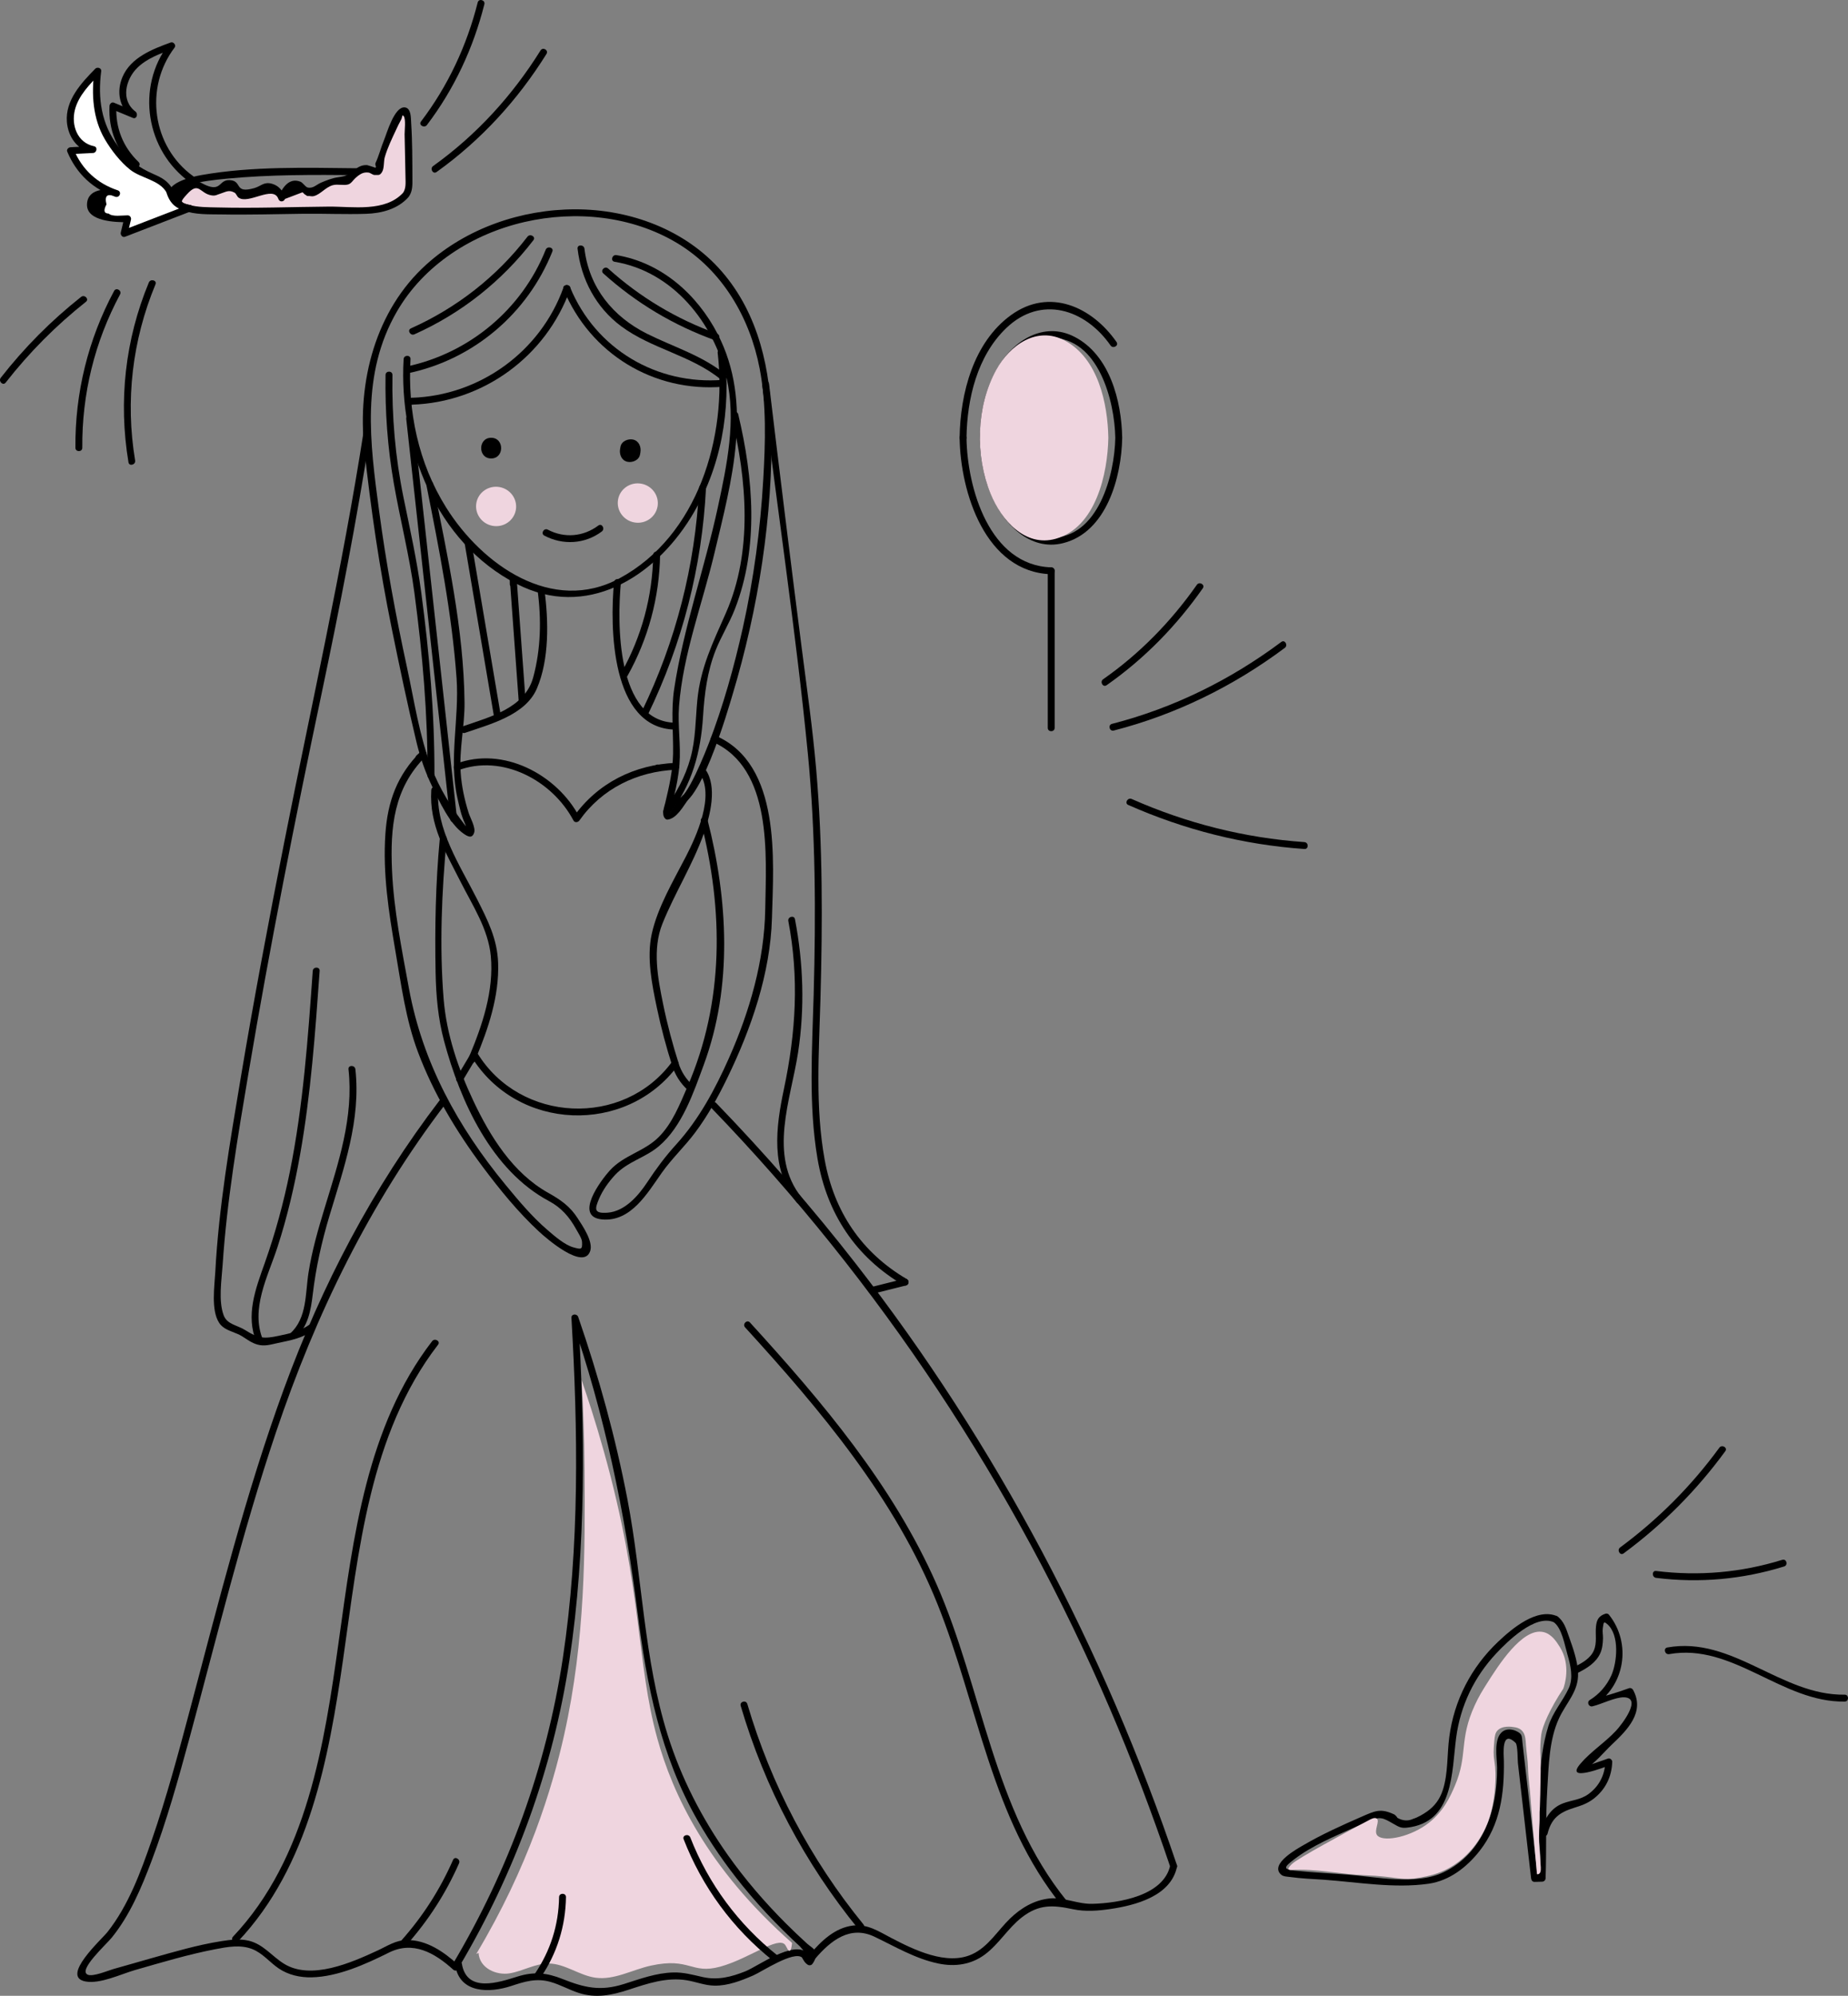 <?xml version="1.0" encoding="utf-8"?>
<!-- Generator: Adobe Illustrator 22.0.1, SVG Export Plug-In . SVG Version: 6.00 Build 0)  -->
<svg version="1.1" id="Шар_1" xmlns="http://www.w3.org/2000/svg" xmlns:xlink="http://www.w3.org/1999/xlink" x="0px" y="0px"
	 width="256.602px" height="277px" viewBox="0 0 256.602 277" enable-background="new 0 0 256.602 277" xml:space="preserve">
<rect x="0" y="0" width="256.602" height="277" fill="#808080" stroke="none"/>
<g>
	<g>
		<path d="M145.486,79.217c0,7.268,0,14.537,0,21.805c0,0.616,0.957,0.617,0.957,0c0-7.268,0-14.537,0-21.805
			C146.443,78.602,145.486,78.601,145.486,79.217L145.486,79.217z"/>
	</g>
	<g>
		<path d="M154.864,60.762c-0.09,5.103-2.33,13.87-8.899,13.87c-6.51,0-8.892-8.761-8.899-13.87
			c-0.007-5.11,2.401-13.87,8.899-13.87C152.532,46.892,154.774,55.659,154.864,60.762c0.011,0.615,0.968,0.617,0.957,0
			c-0.09-5.082-1.712-11.507-6.651-14.03c-4.204-2.147-8.398,0.491-10.581,4.175c-3.087,5.211-3.278,12.331-0.929,17.851
			c1.654,3.886,5.321,7.788,9.953,6.626c6.073-1.523,8.113-9.224,8.208-14.622C155.832,60.146,154.875,60.146,154.864,60.762z"/>
	</g>
	<g>
		<ellipse fill="#EFD5DF" cx="145.003" cy="60.762" rx="8.416" ry="13.761"/>
		<g>
			<path fill="#EFD5DF" d="M152.94,60.762c-0.081,4.557-1.861,13.283-7.937,13.283c-6.025,0-7.931-8.726-7.937-13.283
				c-0.006-4.547,1.922-13.283,7.937-13.283C151.079,47.479,152.86,56.206,152.94,60.762c0.011,0.615,0.968,0.617,0.957,0
				c-0.084-4.758-1.424-11.025-6.039-13.492c-3.881-2.075-7.659,0.643-9.537,4.068c-2.793,5.094-2.946,11.909-0.756,17.243
				c1.46,3.555,4.738,7.399,9.025,6.198c5.592-1.567,7.22-9.081,7.307-14.016C153.908,60.146,152.951,60.146,152.94,60.762z"/>
		</g>
	</g>
	<g>
		<path d="M145.965,78.743c-8.577-0.268-11.667-11.006-11.763-17.981c-0.008-0.615-0.966-0.617-0.957,0
			c0.104,7.538,3.562,18.651,12.72,18.938C146.581,79.719,146.58,78.762,145.965,78.743L145.965,78.743z"/>
	</g>
	<g>
		<path d="M134.202,60.762c0.074-5.394,1.481-11.353,5.51-15.219c4.799-4.605,10.943-2.684,14.496,2.408
			c0.35,0.502,1.18,0.024,0.826-0.483c-3.424-4.907-9.331-7.571-14.632-3.748c-5.248,3.786-7.073,10.906-7.158,17.042
			C133.236,61.378,134.193,61.378,134.202,60.762L134.202,60.762z"/>
	</g>
	<g>
		<path d="M153.657,95.103c5.242-3.673,9.682-8.22,13.357-13.454c0.355-0.505-0.475-0.984-0.826-0.483
			c-3.579,5.097-7.908,9.533-13.013,13.11C152.673,94.628,153.151,95.458,153.657,95.103L153.657,95.103z"/>
	</g>
	<g>
		<path d="M154.654,101.392c8.622-2.219,16.616-6.15,23.745-11.471c0.488-0.364,0.011-1.195-0.483-0.826
			c-7.07,5.277-14.964,9.174-23.517,11.374C153.803,100.622,154.056,101.546,154.654,101.392L154.654,101.392z"/>
	</g>
	<g>
		<path d="M156.662,111.72c7.774,3.44,15.972,5.523,24.456,6.113c0.615,0.043,0.612-0.915,0-0.957
			c-8.306-0.577-16.362-2.614-23.973-5.982C156.587,110.646,156.099,111.471,156.662,111.72L156.662,111.72z"/>
	</g>
</g>
<g>
	<g>
		<path fill="#EFD5DF" d="M56.351,27.053c0.704-0.919,0.361-1.567,0.316-7.568c-0.023-2.987-0.104-4.026-0.467-4.102
			c-0.509-0.107-1.326,1.725-2.115,3.494c-0.709,1.59-1.179,2.944-1.471,3.862c0.106,0.829-0.01,1.079-0.148,1.144
			c-0.166,0.078-0.355-0.118-0.997-0.334c0,0-0.267-0.09-0.602-0.166c-0.804-0.182-2.09,1.196-2.574,1.747
			c-0.248-0.044-0.618-0.091-1.065-0.073c-0.263,0.011-1.269,0.074-2.429,0.717c-1.115,0.618-1.182,1.112-1.697,1.058
			c-0.69-0.072-0.793-0.806-1.614-1.192c-0.512-0.24-1.145-0.017-1.545,0.381c-0.4,0.399-0.62,0.94-0.83,1.464
			c-0.236-1.272-1.902-2.026-3.013-1.364c-0.768,0.458-1.428,1.462-2.278,1.184c-0.872-0.286-1.019-1.76-1.934-1.825
			c-0.817-0.058-1.237,1.109-2.045,1.238c-0.685,0.11-1.212-0.553-1.803-0.917c-0.244-0.15-1.469-0.518-2.356-0.011
			c-0.722,0.413-1.244,1.447-1.091,2.088c0.441,1.848,6.81,1.409,19.401,1.297c2.49-0.022,3.735-0.033,4.362-0.025
			c2.256,0.03,2.476,0.101,3.238,0C52.673,29.005,55.1,28.684,56.351,27.053z"/>
		<g>
			<path d="M56.764,27.294c0.529-0.74,0.505-1.594,0.5-2.472c-0.015-2.582-0.001-5.214-0.175-7.789
				c-0.043-0.633,0.023-2.046-0.89-2.13c-1.445-0.133-2.493,3.622-2.863,4.505c-0.436,1.042-0.709,2.184-1.184,3.202
				c-0.149,0.318,0.213,0.567-0.049,0.676c0.039-0.016-1.055-0.363-1.109-0.366c-0.718-0.046-1.197,0.217-1.776,0.647
				c-0.975,0.724-1.01,0.847-2.233,1.027c-0.884,0.13-1.613,0.418-2.428,0.765c-0.597,0.254-1.111,0.866-1.875,0.654
				c-0.258-0.071-0.643-0.664-0.953-0.788c-1.607-0.641-2.55,0.87-3.077,2.132c0.308,0,0.615,0,0.923,0
				c-0.313-0.876-0.834-1.56-1.769-1.84c-1.163-0.348-1.526,0.315-2.494,0.59c-2.896,0.822-1.587-1.015-3.423-1.107
				c-1.443-0.072-1.167,1.483-3.029,0.81c-1.035-0.374-1.465-1.01-2.74-0.691c-0.954,0.239-1.827,1.093-1.983,2.091
				c-0.164,1.053,0.382,1.611,1.308,1.982c1.595,0.64,3.622,0.54,5.305,0.57c3.8,0.07,7.604-0.049,11.403-0.093
				c2.882-0.033,5.799,0.102,8.677,0.008c2.156-0.07,4.377-0.647,5.861-2.288c0.412-0.456-0.263-1.135-0.677-0.677
				c-2.51,2.777-7.035,1.938-10.375,1.966c-5.131,0.042-10.276,0.248-15.406,0.116c-1.322-0.034-2.784-0.002-4.065-0.383
				c-1.133-0.337-1.214-0.336-0.195-1.461c1.671-1.844,1.755-0.077,3.424,0.172c0.553,0.083,0.72-0.101,1.231-0.253
				c0.683-0.203,1.148-0.592,1.965-0.116c0.193,0.113,0.321,0.511,0.511,0.658c1.364,1.05,4.843-1.776,5.55,0.199
				c0.169,0.471,0.742,0.433,0.923,0c0.81-0.307,1.621-0.614,2.431-0.922c0.11,0.105,0.22,0.211,0.33,0.316
				c0.156,0.03,0.228,0.223,0.425,0.204c0.314-0.03,0.487,0.102,0.851,0.001c0.911-0.253,1.6-1.23,2.594-1.505
				c0.691-0.191,1.534,0.084,2.15-0.108c0.417-0.13,0.667-0.583,0.979-0.87c0.532-0.489,1.064-0.881,1.832-0.774
				c0.289,0.04,0.59,0.349,0.868,0.337c0.547-0.024,0.687,0.111,1.016-0.423c0.317-0.516,0.207-1.468,0.378-2.059
				c0.38-1.308,1-2.58,1.576-3.812c0.207-0.443,0.41-0.891,0.653-1.316c0.251-0.438,0.135-0.866,0.395-0.556
				c0.323,0.385,0.118,2.037,0.126,2.52c0.035,1.997,0.096,3.995,0.124,5.992c0.011,0.753,0.093,1.532-0.366,2.173
				C55.579,27.313,56.409,27.792,56.764,27.294z"/>
		</g>
	</g>
	<g>
		<path d="M25.427,28.153c-1.883-1.501-0.785-2.014,0.822-2.493c1.689-0.503,3.485-0.692,5.233-0.861
			c6.028-0.58,12.122-0.546,18.17-0.489c0.616,0.006,0.617-0.951,0-0.957c-7.152-0.067-14.582-0.306-21.66,0.941
			c-2.495,0.44-6.74,1.746-3.242,4.535C25.227,29.21,25.909,28.537,25.427,28.153L25.427,28.153z"/>
	</g>
	<g>
		<path d="M26.842,24.466c-5.71-4.109-6.829-12.297-2.594-17.87c0.249-0.328-0.166-0.839-0.54-0.703
			c-2.548,0.929-5.532,2.078-6.687,4.759c-0.882,2.047-0.479,4.318,1.31,5.667c0.123-0.292,0.246-0.583,0.369-0.875
			c-0.963-0.399-1.927-0.798-2.89-1.197c-0.305-0.126-0.592,0.186-0.606,0.461c-0.164,3.263,1.013,6.205,3.369,8.464
			c0.193-0.251,0.387-0.501,0.58-0.752c-1.279-0.871-3.902-2-4.709,0.177c-0.776,2.094,2.715,3.808,4.098,4.462
			c-0.032-0.251-0.065-0.501-0.097-0.752c-0.438,0.543-0.877,1.086-1.315,1.629c-0.278,0.344-0.084,0.76,0.338,0.817
			c2.544,0.342,5.088,0.684,7.633,1.025c0.608,0.082,0.602-0.876,0-0.957c-2.544-0.342-5.088-0.684-7.633-1.025
			c0.113,0.272,0.226,0.545,0.338,0.817c0.438-0.543,0.877-1.086,1.315-1.629c0.176-0.217,0.208-0.607-0.097-0.752
			c-0.824-0.39-2.515-1.025-2.892-1.861c-0.796-0.55-0.492-1.229,0.911-2.035c0.586,0.229,1.128,0.532,1.627,0.909
			c0.452,0.308,0.968-0.379,0.58-0.752c-2.185-2.094-3.24-4.768-3.089-7.787c-0.202,0.154-0.404,0.308-0.606,0.461
			c0.963,0.399,1.927,0.798,2.89,1.197c0.544,0.225,0.76-0.579,0.369-0.875c-2.109-1.592-1.355-4.496,0.245-6.07
			c1.335-1.313,3.184-1.98,4.904-2.607c-0.18-0.234-0.36-0.469-0.54-0.703c-4.582,6.029-3.17,14.785,2.937,19.18
			C26.859,25.653,27.338,24.823,26.842,24.466L26.842,24.466z"/>
	</g>
	<g>
		<path fill="#FFFFFF" d="M23.525,26.447c-0.563-1.375-2.292-1.778-3.356-2.207c-2.025-0.816-3.167-2.336-4.599-4.242
			c-2.575-3.429-2.308-7.901-1.994-10.131c-1.613,1.623-3.274,3.396-3.744,5.636c-0.47,2.24,0.814,5.002,3.089,5.25
			c-1.042,0.053-2.083,0.106-3.125,0.159c1.052,2.834,3.501,5.11,6.404,5.954c-0.871-0.149-1.801-0.292-2.61,0.063
			c-0.809,0.355-1.366,1.42-0.873,2.153c0.246,0.366,0.677,0.556,1.093,0.701c1.252,0.436,2.586,0.634,3.91,0.582
			c-0.163,0.678-0.326,1.357-0.489,2.035c3.022-1.165,6.044-2.331,9.066-3.496c-0.758-0.105-1.73-0.378-2.284-1.161
			C23.678,27.268,23.718,26.918,23.525,26.447z"/>
		<g>
			<path d="M23.938,26.206c-0.628-1.089-1.48-1.55-2.61-2.042c-2.134-0.93-3.513-1.992-4.92-3.85
				c-2.348-3.098-2.847-6.671-2.353-10.447c0.056-0.427-0.551-0.609-0.817-0.338c-1.956,1.99-4.202,4.398-3.948,7.414
				c0.174,2.066,1.432,3.846,3.505,4.272c0.042-0.313,0.085-0.627,0.127-0.94c-1.042,0.053-2.083,0.106-3.125,0.159
				c-0.275,0.014-0.588,0.301-0.461,0.606c1.272,3.064,3.588,5.242,6.738,6.288c0.085-0.308,0.17-0.615,0.254-0.923
				c-1.571-0.245-4.175-0.283-4.247,1.956c-0.078,2.415,4.047,2.486,5.64,2.483c-0.154-0.202-0.308-0.404-0.461-0.606
				c-0.163,0.678-0.326,1.357-0.489,2.035C16.693,32.597,17,33,17.359,32.862c3.022-1.165,6.044-2.331,9.066-3.496
				c0.395-0.152,0.511-0.824,0-0.923c-1.153-0.1-1.966-0.807-2.438-2.123c-0.174-0.589-1.098-0.339-0.923,0.254
				c0.498,1.69,1.362,2.454,3.107,2.792c0-0.308,0-0.615,0-0.923c-3.022,1.165-6.044,2.331-9.066,3.496
				c0.196,0.196,0.392,0.392,0.589,0.589c0.163-0.678,0.326-1.357,0.489-2.035c0.072-0.3-0.142-0.606-0.461-0.606
				c-0.755,0.001-2.097,0.235-2.635-0.244c-0.654-0.013-0.754-0.437-0.301-1.271c-0.305-1.237,0.124-1.585,1.288-1.043
				c0.599,0.093,0.851-0.725,0.254-0.923c-2.81-0.933-4.934-2.884-6.069-5.619c-0.154,0.202-0.308,0.404-0.461,0.606
				c1.042-0.053,2.083-0.106,3.125-0.159c0.512-0.026,0.682-0.826,0.127-0.94c-2.31-0.475-3.182-2.91-2.655-5.027
				c0.504-2.024,2.107-3.621,3.521-5.06c-0.272-0.113-0.545-0.226-0.817-0.338c-0.418,3.193-0.213,6.604,1.448,9.441
				c0.892,1.522,2.135,3.132,3.51,4.232c1.506,1.205,4.055,1.415,5.055,3.148C23.42,27.222,24.247,26.741,23.938,26.206z"/>
		</g>
	</g>
	<g>
		<path d="M60.623,23.872c6.158-4.406,11.254-9.97,15.258-16.387c0.327-0.524-0.501-1.005-0.826-0.483
			C71.14,13.276,66.16,18.738,60.14,23.046C59.643,23.401,60.12,24.232,60.623,23.872L60.623,23.872z"/>
	</g>
	<g>
		<path d="M59.281,17.35c3.799-5.004,6.437-10.671,7.974-16.755c0.151-0.597-0.772-0.852-0.923-0.254
			c-1.518,6.009-4.127,11.586-7.877,16.526C58.082,17.358,58.913,17.835,59.281,17.35L59.281,17.35z"/>
	</g>
	<g>
		<path d="M20.666,39.21c-3.292,7.928-4.238,16.49-2.827,24.953c0.101,0.606,1.024,0.349,0.923-0.254
			c-1.383-8.289-0.394-16.686,2.827-24.444C21.825,38.897,20.899,38.649,20.666,39.21L20.666,39.21z"/>
	</g>
	<g>
		<path d="M15.843,40.38c-3.605,6.726-5.433,14.137-5.373,21.768c0.005,0.616,0.962,0.617,0.957,0
			c-0.059-7.468,1.714-14.702,5.242-21.285C16.96,40.321,16.134,39.837,15.843,40.38L15.843,40.38z"/>
	</g>
	<g>
		<path d="M11.256,41.209C7.095,44.501,3.377,48.245,0.11,52.426c-0.375,0.48,0.298,1.162,0.677,0.677
			c3.267-4.181,6.985-7.925,11.146-11.217C12.416,41.504,11.734,40.831,11.256,41.209L11.256,41.209z"/>
	</g>
</g>
<g>
	<g>
		<path d="M229.959,218.995c6.014,0.747,11.987,0.211,17.774-1.583c0.586-0.182,0.336-1.106-0.254-0.923
			c-5.709,1.77-11.59,2.285-17.519,1.549C229.35,217.962,229.355,218.92,229.959,218.995L229.959,218.995z"/>
	</g>
	<g>
		<path d="M231.773,229.579c8.849-1.577,15.631,6.719,24.367,6.585c0.615-0.009,0.617-0.967,0-0.957
			c-8.842,0.135-15.552-8.168-24.621-6.551C230.913,228.764,231.169,229.687,231.773,229.579L231.773,229.579z"/>
	</g>
	<g>
		<path d="M215.75,225.151c1.127,0.814,1.52,3.189,1.889,4.459c0.429,1.477,0.867,3.254,0.179,4.726
			c-0.854,1.827-2.231,3.32-2.843,5.303c-1.49,4.823-1.311,10.605-1.257,15.566c0.012,1.139,0.454,3.683-0.038,4.643
			c-0.349,0.681-0.27-0.525-0.34-1.018c-0.177-1.248-0.287-2.51-0.43-3.763c-0.502-4.39-1.001-8.781-1.506-13.17
			c-0.111-0.964,0.007-1.232-0.882-1.646c-0.6-0.279-1.359-0.334-1.903,0.086c-1.274,0.984-0.751,3.703-0.742,5.016
			c0.04,5.729-1.841,11.818-7.427,14.497c-3.863,1.853-9.427,0.625-13.457,0.319c-2.395-0.182-4.806-0.291-7.195-0.544
			c-1.672-0.177-1.545-0.459-0.085-1.573c2.463-1.88,5.509-3.144,8.316-4.406c0.698-0.314,1.394-0.636,2.102-0.926
			c1.575-0.645,1.9-0.417,3.392,0.432c0.671,0.382,0.993,0.604,1.823,0.514c6.544-0.711,6.21-7.704,6.849-12.505
			c0.59-4.435,2.515-8.438,5.58-11.699C209.273,227.866,213.163,223.994,215.75,225.151c0.558,0.249,1.045-0.575,0.483-0.826
			c-2.814-1.258-6.348,1.768-8.204,3.524c-3.751,3.55-6.121,8.14-6.794,13.256c-0.316,2.406-0.144,4.994-0.89,7.32
			c-0.405,1.262-1.119,2.244-2.2,3.002c-0.55,0.386-1.29,0.819-1.918,1.011c-0.703,0.332-1.43,0.289-2.182-0.129
			c-0.112-0.19-0.256-0.348-0.432-0.473c-1.928-0.901-2.662-0.516-4.665,0.361c-2.662,1.165-5.34,2.367-7.854,3.832
			c-0.836,0.487-4.895,2.668-3.204,4.159c0.317,0.279,0.911,0.276,1.305,0.331c1.533,0.217,3.1,0.261,4.643,0.373
			c4.722,0.344,9.794,1.233,14.526,0.554c2.901-0.417,5.319-2.3,7.095-4.567c2.865-3.659,3.424-7.924,3.36-12.489
			c-0.011-0.809-0.406-4.457,1.627-2.493c0.306,0.296,0.271,2.373,0.323,2.822c0.126,1.098,0.251,2.195,0.377,3.293
			c0.484,4.233,0.968,8.467,1.453,12.7c0.029,0.251,0.196,0.486,0.479,0.479c0.351-0.01,0.702-0.019,1.054-0.029
			c0.265-0.007,0.469-0.214,0.479-0.479c0.142-4.145-0.016-8.282,0.238-12.424c0.196-3.208,0.25-6.781,1.612-9.744
			c1.022-2.223,2.766-3.771,2.655-6.341c-0.074-1.728-0.708-3.445-1.277-5.06c-0.365-1.035-0.681-2.122-1.604-2.788
			C215.733,223.963,215.254,224.793,215.75,225.151z"/>
	</g>
	<path fill="#EFD5DF" d="M217.077,234.353c-1.892,2.86-2.919,5.277-3.065,6.375c-0.092,0.695-0.123,1.471-0.123,1.471
		c-0.03,0.774,0.001,1.348,0.012,1.571c0.059,1.194,0.03,2.556-0.027,5.279c-0.037,1.765-0.077,2.02-0.09,2.456
		c-0.009,0.321-0.003,0.559-0.002,0.624c0.022,1.213-0.181,2.521-0.046,4.183c0.069,0.842,0.104,1.687,0.184,2.528
		c0.034,0.364,0.103,1.05-0.23,1.241c-0.095,0.055-0.2,0.055-0.276,0.046c-0.466-5.068-0.723-8.286-0.873-10.328
		c-0.111-1.508-0.337-3.008-0.377-4.519c-0.026-0.985-0.199-1.961-0.266-2.943c-0.068-0.982-0.097-1.724-0.644-2.207
		c-0.334-0.295-0.738-0.384-1.011-0.414c-0.26-0.048-1.676-0.29-2.36,0.521c-0.237,0.281-0.332,0.625-0.398,1.456
		c-0.096,1.207-0.144,1.81,0.031,2.835c0.284,1.671,0.196,5.284-0.858,8.214c-0.267,0.743-1.667,4.4-5.397,6.494
		c-1.577,0.885-2.99,1.157-4.042,1.352c-2.713,0.502-3.127-0.147-7.708-0.322c-3.408-0.13-6.801-0.938-10.206-0.736
		c-0.066,0.004-0.32,0.023-0.383-0.098c-0.098-0.186,0.324-0.586,0.48-0.734c0.884-0.838,7.387-4.329,10.569-6.018
		c0.406-0.239,0.926-0.476,1.195-0.276c0.471,0.351-0.404,1.613,0.027,2.272c0.653,0.997,4.193,0.454,6.822-1.398
		c2.368-1.668,3.377-3.962,4-5.425c1.856-4.362,0.525-6.292,2.758-11.171c0.572-1.251,1.102-2.09,1.64-2.942
		c1.609-2.549,4.938-7.825,7.846-7.233c1.174,0.239,1.871,1.351,2.329,2.084C218.18,231.137,217.226,233.938,217.077,234.353z"/>
	<g>
		<path d="M219.093,232.176c1.24-0.621,2.514-1.396,3.109-2.714c0.293-0.648,0.356-1.341,0.381-2.043
			c0.016-0.453-0.096-0.946-0.033-1.394c0.118-0.834,0.105-1.059,0.624-0.609c1.748,1.514,1.365,5.347,0.561,7.129
			c-0.63,1.395-1.671,2.597-2.979,3.401c-0.466,0.286-0.161,0.999,0.369,0.875c1.266-0.296,3.142-1.278,4.379-1.249
			c2.563,0.061-0.302,3.768-1.097,4.622c-1.529,1.643-3.524,2.906-4.97,4.608c-2.28,2.684,3.537,0.407,4.076,0.199
			c-0.202-0.154-0.404-0.308-0.606-0.461c-0.065,1.835-0.876,3.401-2.357,4.472c-1.114,0.805-2.318,0.823-3.536,1.285
			c-1.72,0.653-2.626,2.242-3.052,3.946c-0.149,0.598,0.773,0.853,0.923,0.254c0.538-2.151,1.669-2.962,3.679-3.587
			c1.015-0.316,1.876-0.606,2.724-1.266c1.641-1.277,2.503-3.036,2.577-5.105c0.01-0.288-0.318-0.573-0.606-0.461
			c-0.907,0.35-1.883,0.61-2.77,1.004c-0.238,0.106-0.583,0.082-0.799,0.216c-0.078,0.048,0.175,0.306,0.424,0.181
			c1.277-0.644,2.621-2.332,3.661-3.313c2.154-2.033,4.694-4.534,2.973-7.64c-0.095-0.172-0.347-0.29-0.54-0.22
			c-1.75,0.638-3.523,1.168-5.337,1.592c0.123,0.292,0.246,0.583,0.369,0.875c4.395-2.7,5.372-8.677,2.153-12.685
			c-0.099-0.123-0.32-0.173-0.466-0.123c-0.918,0.316-1.211,0.793-1.315,1.763c-0.119,1.118,0.161,2.237-0.288,3.316
			c-0.474,1.139-1.67,1.782-2.715,2.306C218.059,231.625,218.543,232.451,219.093,232.176L219.093,232.176z"/>
	</g>
	<g>
		<path d="M225.447,215.596c5.419-4.001,10.141-8.745,14.116-14.183c0.364-0.498-0.466-0.976-0.826-0.483
			c-3.874,5.3-8.492,9.94-13.773,13.84C224.474,215.132,224.951,215.963,225.447,215.596L225.447,215.596z"/>
	</g>
</g>
<g>
	<g>
		<path d="M56.044,49.848c-0.698,12.062,4.478,25.462,15.735,31.21c9.591,4.897,18.952-0.815,24.162-9.258
			c4.206-6.816,5.597-14.918,4.669-22.812c-0.071-0.604-1.029-0.612-0.957,0c1.363,11.596-2.73,25.415-13.65,31.288
			c-9.336,5.021-19.078-1.895-24.049-9.83c-3.862-6.165-5.37-13.382-4.953-20.597C57.037,49.233,56.08,49.235,56.044,49.848
			L56.044,49.848z"/>
	</g>
	<g>
		<path d="M78.245,39.89c-3.184,8.902-11.61,15.013-21.062,15.318c-0.614,0.02-0.617,0.977,0,0.957
			c9.903-0.32,18.652-6.702,21.985-16.021C79.376,39.564,78.451,39.314,78.245,39.89L78.245,39.89z"/>
	</g>
	<g>
		<path d="M78.245,40.145c3.693,8.941,12.515,14.321,22.164,13.53c0.61-0.05,0.615-1.008,0-0.957
			c-9.19,0.753-17.704-4.263-21.242-12.828C78.936,39.329,78.01,39.575,78.245,40.145L78.245,40.145z"/>
	</g>
	<g>
		<path d="M59.886,109.65c-0.317,4.846,2,8.65,4.087,12.771c1.659,3.277,3.828,6.541,4.178,10.279
			c0.45,4.815-1.186,9.625-3.024,13.996c-0.238,0.567,0.687,0.815,0.923,0.254c1.757-4.179,3.273-8.696,3.117-13.292
			c-0.113-3.345-1.449-5.943-2.932-8.881c-2.372-4.698-5.749-9.675-5.392-15.128C60.884,109.035,59.926,109.037,59.886,109.65
			L59.886,109.65z"/>
	</g>
	<g>
		<path d="M93.863,105.877c-5.739,0.237-10.894,2.784-14.237,7.514c0.275,0,0.551,0,0.826,0c-3.12-5.916-10.611-9.86-17.127-7.388
			c-0.57,0.216-0.323,1.142,0.254,0.923c6.138-2.328,13.112,1.385,16.046,6.948c0.18,0.342,0.631,0.276,0.826,0
			c3.137-4.438,8.043-6.818,13.411-7.04C94.477,106.809,94.48,105.852,93.863,105.877L93.863,105.877z"/>
	</g>
	<g>
		<path d="M64.577,101.713c3.431-1.19,8.365-2.438,9.961-6.129c1.752-4.052,1.635-9.42,1.064-13.669
			c-0.081-0.601-1.039-0.609-0.957,0c0.539,4.018,0.463,8.176-0.612,12.111c-1.163,4.254-6.001,5.477-9.711,6.764
			C63.744,100.991,63.993,101.916,64.577,101.713L64.577,101.713z"/>
	</g>
	<g>
		<path d="M61.065,116.421c-0.58,6.174-0.701,12.363-0.58,18.561c0.063,3.233,0.34,6.385,1.178,9.509
			c2.239,8.349,6.584,17.952,14.57,22.21c1.706,0.91,2.833,2.207,3.761,3.891c0.244,0.443,0.79,1.26,0.821,1.742
			c0.073,1.15-0.134,1.074-1.19,0.79c-1.224-0.33-2.692-1.628-3.625-2.429c-2.134-1.832-3.994-4.061-5.778-6.222
			c-6.629-8.033-11.55-16.998-13.436-27.279c-0.993-5.415-2.106-10.871-2.353-16.384c-0.268-5.996,0.241-11.398,4.644-15.801
			c0.438-0.438-0.225-1.093-0.677-0.677c-0.19,0.175-0.379,0.349-0.568,0.524c-0.454,0.419,0.224,1.094,0.677,0.677
			c0.189-0.175,0.379-0.349,0.568-0.524c0.454-0.419-0.224-1.094-0.677-0.677c-0.189,0.175-0.379,0.349-0.568,0.524
			c0.226,0.226,0.451,0.451,0.677,0.677c0.189-0.175,0.379-0.35,0.568-0.524c-0.226-0.226-0.451-0.451-0.677-0.677
			c-3.25,3.25-4.579,6.887-4.888,11.429c-0.371,5.448,0.458,10.797,1.377,16.143c0.812,4.721,1.439,9.562,3.13,14.069
			c2.152,5.738,5.332,11.06,8.995,15.955c2.361,3.154,4.908,6.295,7.804,8.981c1.081,1.003,6.213,5.451,7.131,2.727
			c0.449-1.331-1.07-3.513-1.733-4.546c-1.093-1.703-2.4-2.584-4.112-3.545c-4.9-2.749-8.049-7.823-10.385-12.772
			c-2.084-4.417-3.724-9.226-4.119-14.124c-0.593-7.346-0.267-14.9,0.421-22.228C62.079,115.808,61.122,115.812,61.065,116.421
			L61.065,116.421z"/>
	</g>
	<g>
		<path d="M61.076,152.673c-9.342,12.219-16.371,25.66-21.65,40.082c-5.319,14.534-9.066,29.557-13.037,44.495
			c-1.62,6.093-3.258,12.198-5.323,18.159c-1.521,4.391-3.226,9.05-6.142,12.735c-0.837,1.058-6.537,6.181-3.086,6.861
			c2.044,0.403,4.989-1.028,6.883-1.57c3.693-1.057,7.402-2.175,11.178-2.902c1.665-0.32,3.484-0.662,5.115-0.022
			c1.493,0.587,2.42,1.844,3.71,2.708c1.339,0.898,2.951,1.253,4.553,1.218c3.649-0.078,7.5-1.826,10.73-3.434
			c3.328-1.657,6.308-0.003,8.928,2.368c0.456,0.412,1.135-0.262,0.677-0.677c-1.97-1.783-4.332-3.447-7.106-3.433
			c-1.555,0.008-2.735,0.837-4.105,1.469c-3.611,1.668-9.214,4.153-12.976,1.816c-1.694-1.053-2.852-2.704-4.893-3.193
			c-1.252-0.3-2.574-0.129-3.827,0.068c-3.289,0.518-6.524,1.477-9.724,2.375c-1.744,0.489-3.481,1.004-5.226,1.487
			c-0.697,0.193-2.868,1.119-3.587,0.782c-1.351-0.634,2.53-4.137,3.329-5.116c2.529-3.102,4.133-6.93,5.537-10.641
			c2.1-5.55,3.704-11.285,5.259-17.008c3.862-14.209,7.313-28.535,12.022-42.499c5.55-16.459,13.012-31.814,23.587-45.646
			C62.277,152.667,61.446,152.19,61.076,152.673L61.076,152.673z"/>
	</g>
	<g>
		<path d="M98.755,153.753c23.343,24.169,42.101,52.495,55.35,83.371c3.096,7.215,5.883,14.559,8.394,21.997
			c0.196,0.581,1.121,0.331,0.923-0.254c-10.141-30.044-25.067-58.392-44.558-83.433c-6.07-7.798-12.567-15.25-19.432-22.357
			C99.003,152.633,98.326,153.31,98.755,153.753L98.755,153.753z"/>
	</g>
	<g>
		<path d="M93.763,100.306c-8.22-0.127-8.078-13.964-7.545-19.49c0.059-0.613-0.899-0.609-0.957,0
			c-0.589,6.121-0.475,20.309,8.503,20.447C94.379,101.273,94.379,100.316,93.763,100.306L93.763,100.306z"/>
	</g>
	<g>
		<path d="M97.315,114.015c3.15,12.303,3.252,25.021-1.861,36.807c-1.058,2.44-2.096,5.122-4.023,7.028
			c-1.999,1.976-4.811,2.477-6.728,4.574c-1.3,1.422-5.046,6.449-1.115,6.819c4.038,0.379,6.331-3.692,8.32-6.494
			c1.41-1.986,3.188-3.644,4.641-5.593c1.741-2.334,3.157-4.907,4.428-7.521c3.332-6.851,5.999-14.54,6.212-22.219
			c0.224-8.081,1.283-21.323-7.78-25.29c-0.559-0.245-1.047,0.58-0.483,0.826c8.371,3.665,7.452,15.739,7.329,23.259
			c-0.116,7.112-2.155,14.156-5.029,20.624c-1.917,4.314-4.169,8.523-7.36,12.033c-1.484,1.632-2.763,3.351-3.975,5.191
			c-1.231,1.869-3.113,4.067-5.515,4.249c-1.951,0.148-1.808-0.501-1.172-1.98c0.506-1.175,1.312-2.295,2.175-3.229
			c1.752-1.894,4.17-2.381,6.099-4.008c3.248-2.741,4.828-7.47,6.256-11.343c4.013-10.888,3.342-22.903,0.503-33.99
			C98.086,113.164,97.162,113.417,97.315,114.015L97.315,114.015z"/>
	</g>
	<g>
		<path d="M100.748,51.978c-3.241-2.641-7.191-3.805-10.88-5.642c-4.773-2.377-8.07-6.43-8.714-11.815
			c-0.072-0.604-1.03-0.611-0.957,0c0.511,4.274,2.559,8.155,6.041,10.75c4.237,3.158,9.71,4.025,13.832,7.384
			C100.545,53.04,101.226,52.367,100.748,51.978L100.748,51.978z"/>
	</g>
	<g>
		<path d="M75.772,34.661c-3.306,8.292-10.651,14.4-19.376,16.223c-0.603,0.126-0.348,1.049,0.254,0.923
			c9.076-1.896,16.615-8.292,20.045-16.892C76.923,34.343,75.997,34.095,75.772,34.661L75.772,34.661z"/>
	</g>
	<g>
		<path d="M85.337,36.331c8.072,1.338,13.776,8.431,15.552,16.127c1.357,5.881,0.052,12.058-1.19,17.839
			c-1.815,8.453-4.789,16.765-6.086,25.312c-0.463,3.049-0.107,5.948-0.154,8.997c-0.036,2.322-0.538,4.525-1.072,6.77
			c-0.146,0.613-0.528,1.56-0.109,2.142c0.092,0.128,0.24,0.257,0.413,0.237c1.279-0.15,2.173-1.84,2.853-2.773
			c0.363-0.498-0.467-0.976-0.826-0.483c-0.185,0.254-1.824,2.286-1.665,2.388c-0.173-0.111,0.434-1.947,0.506-2.238
			c0.371-1.505,0.667-3.02,0.789-4.567c0.212-2.692-0.265-5.364-0.062-8.054c0.544-7.213,3.258-14.28,4.923-21.28
			c2.364-9.944,5.436-20.773,0.428-30.413c-2.861-5.507-7.814-9.894-14.046-10.927C84.988,35.308,84.729,36.23,85.337,36.331
			L85.337,36.331z"/>
	</g>
	<g>
		<path d="M59.222,67.401c1.755,8.82,3.53,17.748,4.174,26.734c0.398,5.557-1.105,11.168,0.122,16.637
			c0.257,1.143,0.53,2.453,1.033,3.511c0.048,0.101,0.312,0.84,0.278,0.882c0.278-0.351,0.049-0.235-0.235-0.603
			c-1.923-2.489-3.55-5.075-4.681-8.029c-1.696-4.429-2.397-9.285-3.4-13.903c-1.563-7.203-2.898-14.42-3.874-21.727
			c-1.261-9.447-2.561-18.973,2.477-27.674c3.762-6.496,10.495-10.756,17.714-12.417c7.067-1.626,14.867-0.853,21.153,2.902
			c6.294,3.759,10.145,10.357,11.5,17.453c0.96,5.026,0.79,10.24,0.501,15.321c-0.396,6.953-1.321,13.84-2.838,20.638
			c-1.212,5.429-2.72,10.822-4.716,16.018c-0.242,0.63-3.224,8.303-4.33,7.56c-0.513-0.344-0.992,0.484-0.483,0.826
			c3.164,2.125,7.607-13.484,8.074-15.034c3.632-12.064,5.624-24.82,5.45-37.434c-0.106-7.65-1.773-15.449-6.916-21.378
			c-5.053-5.825-12.751-8.634-20.347-8.632c-7.478,0.002-15.073,2.611-20.662,7.644c-7.106,6.4-9.622,16.324-8.629,25.613
			c0.89,8.32,2.121,16.642,3.791,24.841c1.08,5.302,2.196,10.614,3.458,15.876c0.513,2.137,1.244,4.212,2.201,6.191
			c0.971,2.009,2.396,5.145,4.337,6.491c0.602,0.417,1.186,0.714,1.466-0.152c0.228-0.705-0.567-2.096-0.766-2.732
			c-0.577-1.838-0.983-3.702-1.111-5.632c-0.215-3.26,0.573-6.443,0.539-9.698c-0.103-10.158-2.388-20.441-4.359-30.35
			C60.025,66.542,59.102,66.798,59.222,67.401L59.222,67.401z"/>
	</g>
	<g>
		<path d="M56.407,58.132c2.033,18.516,4.067,37.032,6.1,55.547c0.067,0.606,1.024,0.612,0.957,0
			c-2.033-18.516-4.067-37.032-6.1-55.547C57.297,57.526,56.339,57.519,56.407,58.132L56.407,58.132z"/>
	</g>
	<g>
		<path d="M97.074,67.71c-0.539,10.785-3.239,21.32-7.959,31.032c-0.268,0.552,0.557,1.038,0.826,0.483
			c4.796-9.867,7.542-20.558,8.09-31.515C98.062,67.095,97.104,67.096,97.074,67.71L97.074,67.71z"/>
	</g>
	<g>
		<path d="M64.529,75.457c1.367,8.069,2.733,16.137,4.1,24.206c0.103,0.606,1.025,0.349,0.923-0.254
			c-1.367-8.069-2.733-16.137-4.1-24.206C65.349,74.596,64.427,74.853,64.529,75.457L64.529,75.457z"/>
	</g>
	<g>
		<path d="M50.496,59.847c-2.973,19.138-7.263,38.009-11.019,56.998c-2.155,10.894-4.219,21.808-6.052,32.762
			c-1.49,8.903-3.051,17.912-3.531,26.939c-0.103,1.946-0.617,5.272,0.53,7.044c0.167,0.258,0.327,0.416,0.565,0.605
			c0.685,0.541,1.85,0.781,2.616,1.262c0.695,0.436,1.328,0.93,2.135,1.155c1.003,0.28,1.8,0.009,2.8-0.204
			c1.875-0.398,3.394-0.659,4.992-1.778c0.501-0.351,0.023-1.181-0.483-0.826c-1.404,0.984-2.771,1.263-4.409,1.607
			c-1.954,0.411-2.739,0.373-4.55-0.779c-1.175-0.748-2.559-0.786-3.043-2.106c-0.739-2.018-0.273-4.883-0.135-6.959
			c0.59-8.927,2.107-17.815,3.593-26.628c2.974-17.632,6.462-35.182,10.151-52.677c2.532-12.004,4.88-24.033,6.764-36.158
			C51.513,59.499,50.591,59.239,50.496,59.847L50.496,59.847z"/>
	</g>
	<g>
		<path d="M105.826,53.265c2.045,17.098,4.67,34.165,6.345,51.302c1.088,11.134,1.117,22.295,0.811,33.466
			c-0.207,7.551-0.744,15.302,0.534,22.79c1.292,7.567,5.26,13.625,11.928,17.537c0.532,0.312,1.015-0.515,0.483-0.826
			c-6.329-3.714-10.104-9.382-11.414-16.546c-1.337-7.315-0.795-14.951-0.591-22.338c0.295-10.648,0.328-21.286-0.594-31.908
			c-0.491-5.658-1.298-11.274-2.02-16.905c-1.562-12.184-3.066-24.375-4.525-36.572C106.71,52.661,105.752,52.653,105.826,53.265
			L105.826,53.265z"/>
	</g>
	<g>
		<path d="M112.062,271.028c-1.904-1.758-6.802,1.862-8.52,2.555c-1.964,0.792-3.869,1.285-5.966,0.814
			c-1.37-0.308-2.643-0.669-4.066-0.635c-2.409,0.057-4.627,0.895-6.896,1.608c-3.248,1.02-5.45,0.513-8.498-0.701
			c-2.198-0.875-3.98-1.05-6.253-0.342c-2.631,0.82-7.087,2.333-7.739-1.827c-0.053-0.337-0.454-0.396-0.703-0.286
			c-0.117,0.051-0.234,0.103-0.351,0.154c0.218,0.218,0.437,0.436,0.655,0.655c7.791-13.115,13.063-27.523,15.344-42.613
			c2.358-15.599,2.146-31.791,1.231-47.508c-0.313,0.042-0.627,0.085-0.94,0.127c4.57,13.255,7.402,26.787,9.152,40.674
			c1.285,10.193,3.193,19.907,8.342,28.942c1.818,3.19,3.921,6.211,6.235,9.06c1.398,1.721,2.874,3.377,4.417,4.971
			c0.829,0.856,1.676,1.694,2.541,2.514c0.335,0.317,0.68,0.625,1.011,0.946c0.102,0.099,1.672,2,1.08,0.989
			c-0.311-0.531-1.138-0.05-0.826,0.483c0.268,0.458,0.421,0.815,0.865,1.093c0.169,0.106,0.445,0.08,0.58-0.075
			c0.348-0.401,0.671-1.154,0.505-1.693c-0.144-0.468-0.836-0.846-1.18-1.158c-1.013-0.921-2.007-1.865-2.975-2.834
			c-2.93-2.931-5.644-6.084-8.04-9.468c-3.606-5.095-6.482-10.698-8.355-16.658c-3.309-10.529-3.509-21.819-5.571-32.615
			c-1.649-8.63-3.994-17.121-6.857-25.424c-0.166-0.483-0.973-0.442-0.94,0.127c0.91,15.624,1.147,31.747-1.197,47.254
			c-2.269,15.012-7.495,29.335-15.247,42.384c-0.266,0.447,0.245,0.835,0.655,0.655c0.117-0.051,0.234-0.103,0.351-0.154
			c-0.234-0.095-0.469-0.191-0.703-0.286c0.62,3.957,4.803,3.861,7.776,2.882c1.855-0.611,3.468-1.124,5.441-0.571
			c1.369,0.383,2.614,1.108,3.965,1.542c2.366,0.76,4.574,0.306,6.878-0.446c2.632-0.859,5.32-1.787,8.128-1.313
			c1.289,0.218,2.503,0.722,3.826,0.74c1.874,0.025,3.698-0.692,5.389-1.424c1.158-0.501,5.656-3.498,6.781-2.46
			C111.837,272.122,112.515,271.447,112.062,271.028z"/>
	</g>
	<g>
		<path d="M162.499,258.867c-0.898,4.257-7.141,5.268-10.817,5.368c-2.057,0.056-3.962-0.958-5.986-0.739
			c-2.12,0.229-3.953,1.331-5.457,2.79c-1.704,1.654-3.011,3.903-5.235,4.936c-3.543,1.646-8.165-0.638-11.294-2.276
			c-1.698-0.889-3.262-1.936-5.263-1.696c-2.492,0.299-4.397,2.122-5.95,3.946c-0.397,0.466,0.277,1.147,0.677,0.677
			c2.179-2.559,4.874-4.687,8.259-3.069c2.899,1.386,5.674,3.053,8.87,3.718c2.296,0.478,4.559,0.159,6.46-1.261
			c1.947-1.455,3.19-3.634,5.101-5.131c2.42-1.895,4.402-1.722,7.124-1.147c1.695,0.358,3.455,0.224,5.157-0.024
			c3.525-0.515,8.424-1.796,9.277-5.838C163.548,258.521,162.626,258.264,162.499,258.867L162.499,258.867z"/>
	</g>
	<g>
		<path d="M65.454,147.609c0.616,0,0.617-0.957,0-0.957C64.838,146.652,64.837,147.609,65.454,147.609L65.454,147.609z"/>
	</g>
	<g>
		<path d="M65.465,146.658c6.334,10.347,21.494,10.947,28.675,1.199c0.366-0.496-0.465-0.974-0.826-0.483
			c-6.758,9.173-21.094,8.484-27.022-1.199C65.97,145.65,65.142,146.13,65.465,146.658L65.465,146.658z"/>
	</g>
	<g>
		<path d="M57.183,56.166c0.616,0,0.617-0.957,0-0.957C56.567,55.209,56.566,56.166,57.183,56.166L57.183,56.166z"/>
	</g>
	<g>
		<path d="M101.583,57.757c2.105,8.836,2.972,18.755-0.784,27.306c-1.796,4.087-3.551,7.613-3.979,12.172
			c-0.251,2.677-0.223,5.363-0.945,7.976c-0.729,2.638-2.041,5.05-3.699,7.213c-0.375,0.489,0.456,0.966,0.826,0.483
			c3.11-4.056,4.305-8.505,4.621-13.525c0.195-3.102,0.582-6.169,1.727-9.08c0.777-1.975,1.917-3.78,2.688-5.758
			c3.363-8.629,2.569-18.217,0.467-27.042C102.363,56.904,101.44,57.157,101.583,57.757L101.583,57.757z"/>
	</g>
	<g>
		<path d="M57.541,46.402c6.552-2.932,12.145-7.38,16.523-13.064c0.376-0.488-0.455-0.965-0.826-0.483
			c-4.271,5.546-9.794,9.863-16.179,12.721C56.497,45.827,56.983,46.652,57.541,46.402L57.541,46.402z"/>
	</g>
	<g>
		<path d="M83.769,37.947c4.553,4.101,9.773,7.219,15.541,9.289c0.581,0.208,0.831-0.716,0.254-0.923
			c-5.613-2.015-10.687-5.051-15.119-9.043C83.989,36.859,83.31,37.534,83.769,37.947L83.769,37.947z"/>
	</g>
	<g>
		<path d="M71.748,81.091c-0.005-0.287-0.01-0.574-0.014-0.862c-0.319,0-0.638,0-0.957,0c0.414,5.664,0.827,11.327,1.241,16.991
			c0.045,0.611,1.002,0.616,0.957,0c-0.414-5.664-0.827-11.327-1.241-16.991c-0.044-0.607-0.968-0.623-0.957,0
			c0.005,0.287,0.01,0.574,0.014,0.862C70.801,81.706,71.758,81.708,71.748,81.091L71.748,81.091z"/>
	</g>
	<g>
		<path d="M90.702,77.011c-0.101,5.762-1.596,11.312-4.413,16.339c-0.301,0.538,0.525,1.021,0.826,0.483
			c2.896-5.168,4.44-10.899,4.543-16.822C91.67,76.395,90.713,76.395,90.702,77.011L90.702,77.011z"/>
	</g>
	<g>
		<path d="M33.034,269.468c9.885-10.436,12.623-25.446,14.605-39.165c2.159-14.948,3.648-31.29,13.187-43.672
			c0.376-0.488-0.455-0.965-0.826-0.483c-9.094,11.805-10.961,27.309-12.96,41.615c-1.99,14.243-4.385,30.155-14.682,41.027
			C31.934,269.238,32.61,269.916,33.034,269.468L33.034,269.468z"/>
	</g>
	<g>
		<path d="M64.227,150.016c0.627-1.049,1.254-2.099,1.88-3.148c0.317-0.53-0.511-1.012-0.826-0.483
			c-0.627,1.049-1.254,2.099-1.88,3.148C63.084,150.063,63.911,150.545,64.227,150.016L64.227,150.016z"/>
	</g>
	<g>
		<path d="M96.233,150.664c-0.994-0.894-1.623-1.888-2.046-3.176c-0.308,0.085-0.615,0.17-0.923,0.254
			c0.04,0.106,0.079,0.213,0.119,0.319c0.212,0.567,1.115,0.34,0.923-0.254c-0.893-2.77-1.644-5.594-2.229-8.445
			c-0.739-3.601-1.51-7.627-0.102-11.148c1.699-4.247,4.223-8.201,5.743-12.502c0.893-2.528,1.916-6.535,0.23-8.926
			c-0.352-0.5-1.182-0.022-0.826,0.483c2.187,3.102-0.434,8.799-1.873,11.593c-1.73,3.36-3.943,7.055-4.756,10.777
			c-0.722,3.306,0.039,7.005,0.72,10.257c0.578,2.755,1.307,5.486,2.171,8.166c0.308-0.085,0.615-0.17,0.923-0.254
			c-0.04-0.106-0.079-0.213-0.119-0.319c-0.212-0.568-1.118-0.339-0.923,0.254c0.47,1.431,1.168,2.588,2.292,3.598
			C96.013,151.752,96.692,151.077,96.233,150.664L96.233,150.664z"/>
	</g>
	<g>
		<path d="M36.532,186.007c-1.805-4.334,0.668-8.821,2.005-12.944c1.353-4.173,2.356-8.453,3.124-12.77
			c1.502-8.437,2.117-16.998,2.722-25.536c0.044-0.615-0.914-0.612-0.957,0c-0.661,9.326-1.326,18.689-3.178,27.87
			c-0.869,4.307-2.02,8.536-3.489,12.676c-1.265,3.565-2.692,7.257-1.15,10.959C35.843,186.821,36.769,186.576,36.532,186.007
			L36.532,186.007z"/>
	</g>
	<g>
		<path d="M120.478,179.104c0.06,0.08,0.121,0.16,0.181,0.24c0.132,0.176,0.316,0.276,0.54,0.22
			c1.538-0.385,3.075-0.771,4.613-1.156c0.597-0.15,0.344-1.073-0.254-0.923c-1.538,0.385-3.075,0.771-4.613,1.156
			c0.18,0.073,0.36,0.147,0.54,0.22c-0.06-0.08-0.121-0.16-0.181-0.24C120.938,178.135,120.107,178.611,120.478,179.104
			L120.478,179.104z"/>
	</g>
	<g>
		<path d="M111.311,166.214c-4.687-5.871-1.498-13.581-0.496-20.136c0.941-6.156,0.741-12.389-0.43-18.497
			c-0.116-0.604-1.038-0.348-0.923,0.254c1.509,7.874,1.048,15.477-0.605,23.281c-1.14,5.382-1.893,11.177,1.777,15.775
			C111.019,167.372,111.692,166.691,111.311,166.214L111.311,166.214z"/>
	</g>
	<g>
		<path d="M40.964,185.757c1.79-1.599,2.188-3.797,2.459-6.09c0.443-3.747,1.244-7.326,2.329-10.938
			c1.996-6.642,4.372-13.281,3.595-20.324c-0.067-0.606-1.025-0.612-0.957,0c0.736,6.67-1.399,12.975-3.316,19.265
			c-0.894,2.934-1.749,5.892-2.23,8.926c-0.46,2.895-0.184,6.366-2.556,8.485C39.827,185.491,40.506,186.166,40.964,185.757
			L40.964,185.757z"/>
	</g>
	<g>
		<path d="M58.739,105.148c0.616,0,0.617-0.957,0-0.957C58.123,104.191,58.122,105.148,58.739,105.148L58.739,105.148z"/>
	</g>
	<g>
		<path d="M91.337,107.064c0.616,0,0.617-0.957,0-0.957C90.721,106.107,90.72,107.064,91.337,107.064L91.337,107.064z"/>
	</g>
	<path fill="#EFD5DF" d="M109.024,269.932c-0.966-1.27-5.049,1.931-9.007,3.02c-4.066,1.118-4.17-1.334-9.633-0.141
		c-2.584,0.564-5.092,2.042-7.702,1.678c-2.223-0.31-4.226-1.94-6.466-1.972c-1.864-0.027-3.602,1.059-5.447,1.365
		c-1.845,0.306-4.181-0.698-4.324-2.831l-0.311,0.137c7.247-12.091,10.558-23.043,12.205-30.423
		c2.968-13.304,2.895-25.613,2.829-36.682c-0.031-5.151-0.225-9.457-0.407-12.524c0.772,2.23,1.907,5.659,3.095,9.907
		c5.442,19.458,4.47,29.201,7.422,39.844c2.108,7.602,6.84,17.907,18.7,28.353c-0.041,0.461-0.128,1.046-0.339,1.087
		C109.414,270.793,109.218,270.188,109.024,269.932z"/>
	<g>
		<path d="M53.534,52.043c-0.078,5.019,0.277,10.026,1.137,14.973c0.889,5.115,2.18,10.098,2.869,15.255
			c1.13,8.459,1.858,16.817,1.825,25.361c-0.002,0.616,0.955,0.617,0.957,0c0.033-8.543-0.7-16.904-1.825-25.361
			c-0.595-4.47-1.563-8.808-2.468-13.221c-1.149-5.602-1.627-11.293-1.538-17.007C54.501,51.427,53.544,51.426,53.534,52.043
			L53.534,52.043z"/>
	</g>
	<g>
		<path d="M119.886,267.083c-7.368-9.029-12.828-19.406-16.116-30.585c-0.173-0.59-1.097-0.339-0.923,0.254
			c3.336,11.343,8.887,21.847,16.362,31.008C119.599,268.237,120.273,267.557,119.886,267.083L119.886,267.083z"/>
	</g>
	<g>
		<path d="M103.458,184.227c10.508,11.515,20.805,23.732,26.692,38.349c5.665,14.067,7.481,29.848,17.312,41.95
			c0.389,0.478,1.062-0.203,0.677-0.677c-10.273-12.645-11.704-29.475-18.101-43.986c-6.053-13.73-15.877-25.326-25.902-36.312
			C103.719,183.094,103.044,183.773,103.458,184.227L103.458,184.227z"/>
	</g>
	<g>
		<path d="M56.479,269.916c3.007-3.387,5.434-7.152,7.259-11.3c0.246-0.559-0.579-1.046-0.826-0.483
			c-1.793,4.074-4.153,7.775-7.109,11.106C55.395,269.698,56.069,270.378,56.479,269.916L56.479,269.916z"/>
	</g>
	<g>
		<path d="M75.074,274.456c2.271-3.342,3.451-7.114,3.514-11.152c0.01-0.616-0.947-0.616-0.957,0
			c-0.061,3.883-1.202,7.458-3.383,10.669C73.9,274.484,74.729,274.963,75.074,274.456L75.074,274.456z"/>
	</g>
	<g>
		<path d="M107.959,271.407c-5.431-4.332-9.58-9.917-12.11-16.39c-0.222-0.567-1.148-0.32-0.923,0.254
			c2.592,6.633,6.786,12.371,12.356,16.813C107.759,272.464,108.441,271.791,107.959,271.407L107.959,271.407z"/>
	</g>
	<g>
		<path d="M68.199,63.631c1.848,0,1.851-2.871,0-2.871C66.352,60.76,66.349,63.631,68.199,63.631L68.199,63.631z"/>
	</g>
	<g>
		<path d="M88.871,63.085c0.018-0.102,0.036-0.204,0.053-0.307c0.128-0.737-0.197-1.582-1.003-1.766
			c-0.698-0.159-1.629,0.212-1.766,1.003c-0.018,0.102-0.036,0.204-0.053,0.307c-0.128,0.737,0.197,1.582,1.003,1.766
			C87.802,64.246,88.733,63.876,88.871,63.085L88.871,63.085z"/>
	</g>
	<g>
		<path d="M75.585,74.341c2.571,1.357,5.639,1.181,7.979-0.575c0.487-0.365,0.01-1.197-0.483-0.826
			c-2.068,1.551-4.716,1.787-7.013,0.575C75.523,73.228,75.039,74.053,75.585,74.341L75.585,74.341z"/>
	</g>
	
		<ellipse transform="matrix(0.171 -0.985 0.985 0.171 -12.134 126.153)" fill="#EFD5DF" cx="68.915" cy="70.289" rx="2.733" ry="2.784"/>
	
		<ellipse transform="matrix(0.171 -0.985 0.985 0.171 4.645 145.147)" fill="#EFD5DF" cx="88.594" cy="69.813" rx="2.733" ry="2.784"/>
</g>
</svg>
